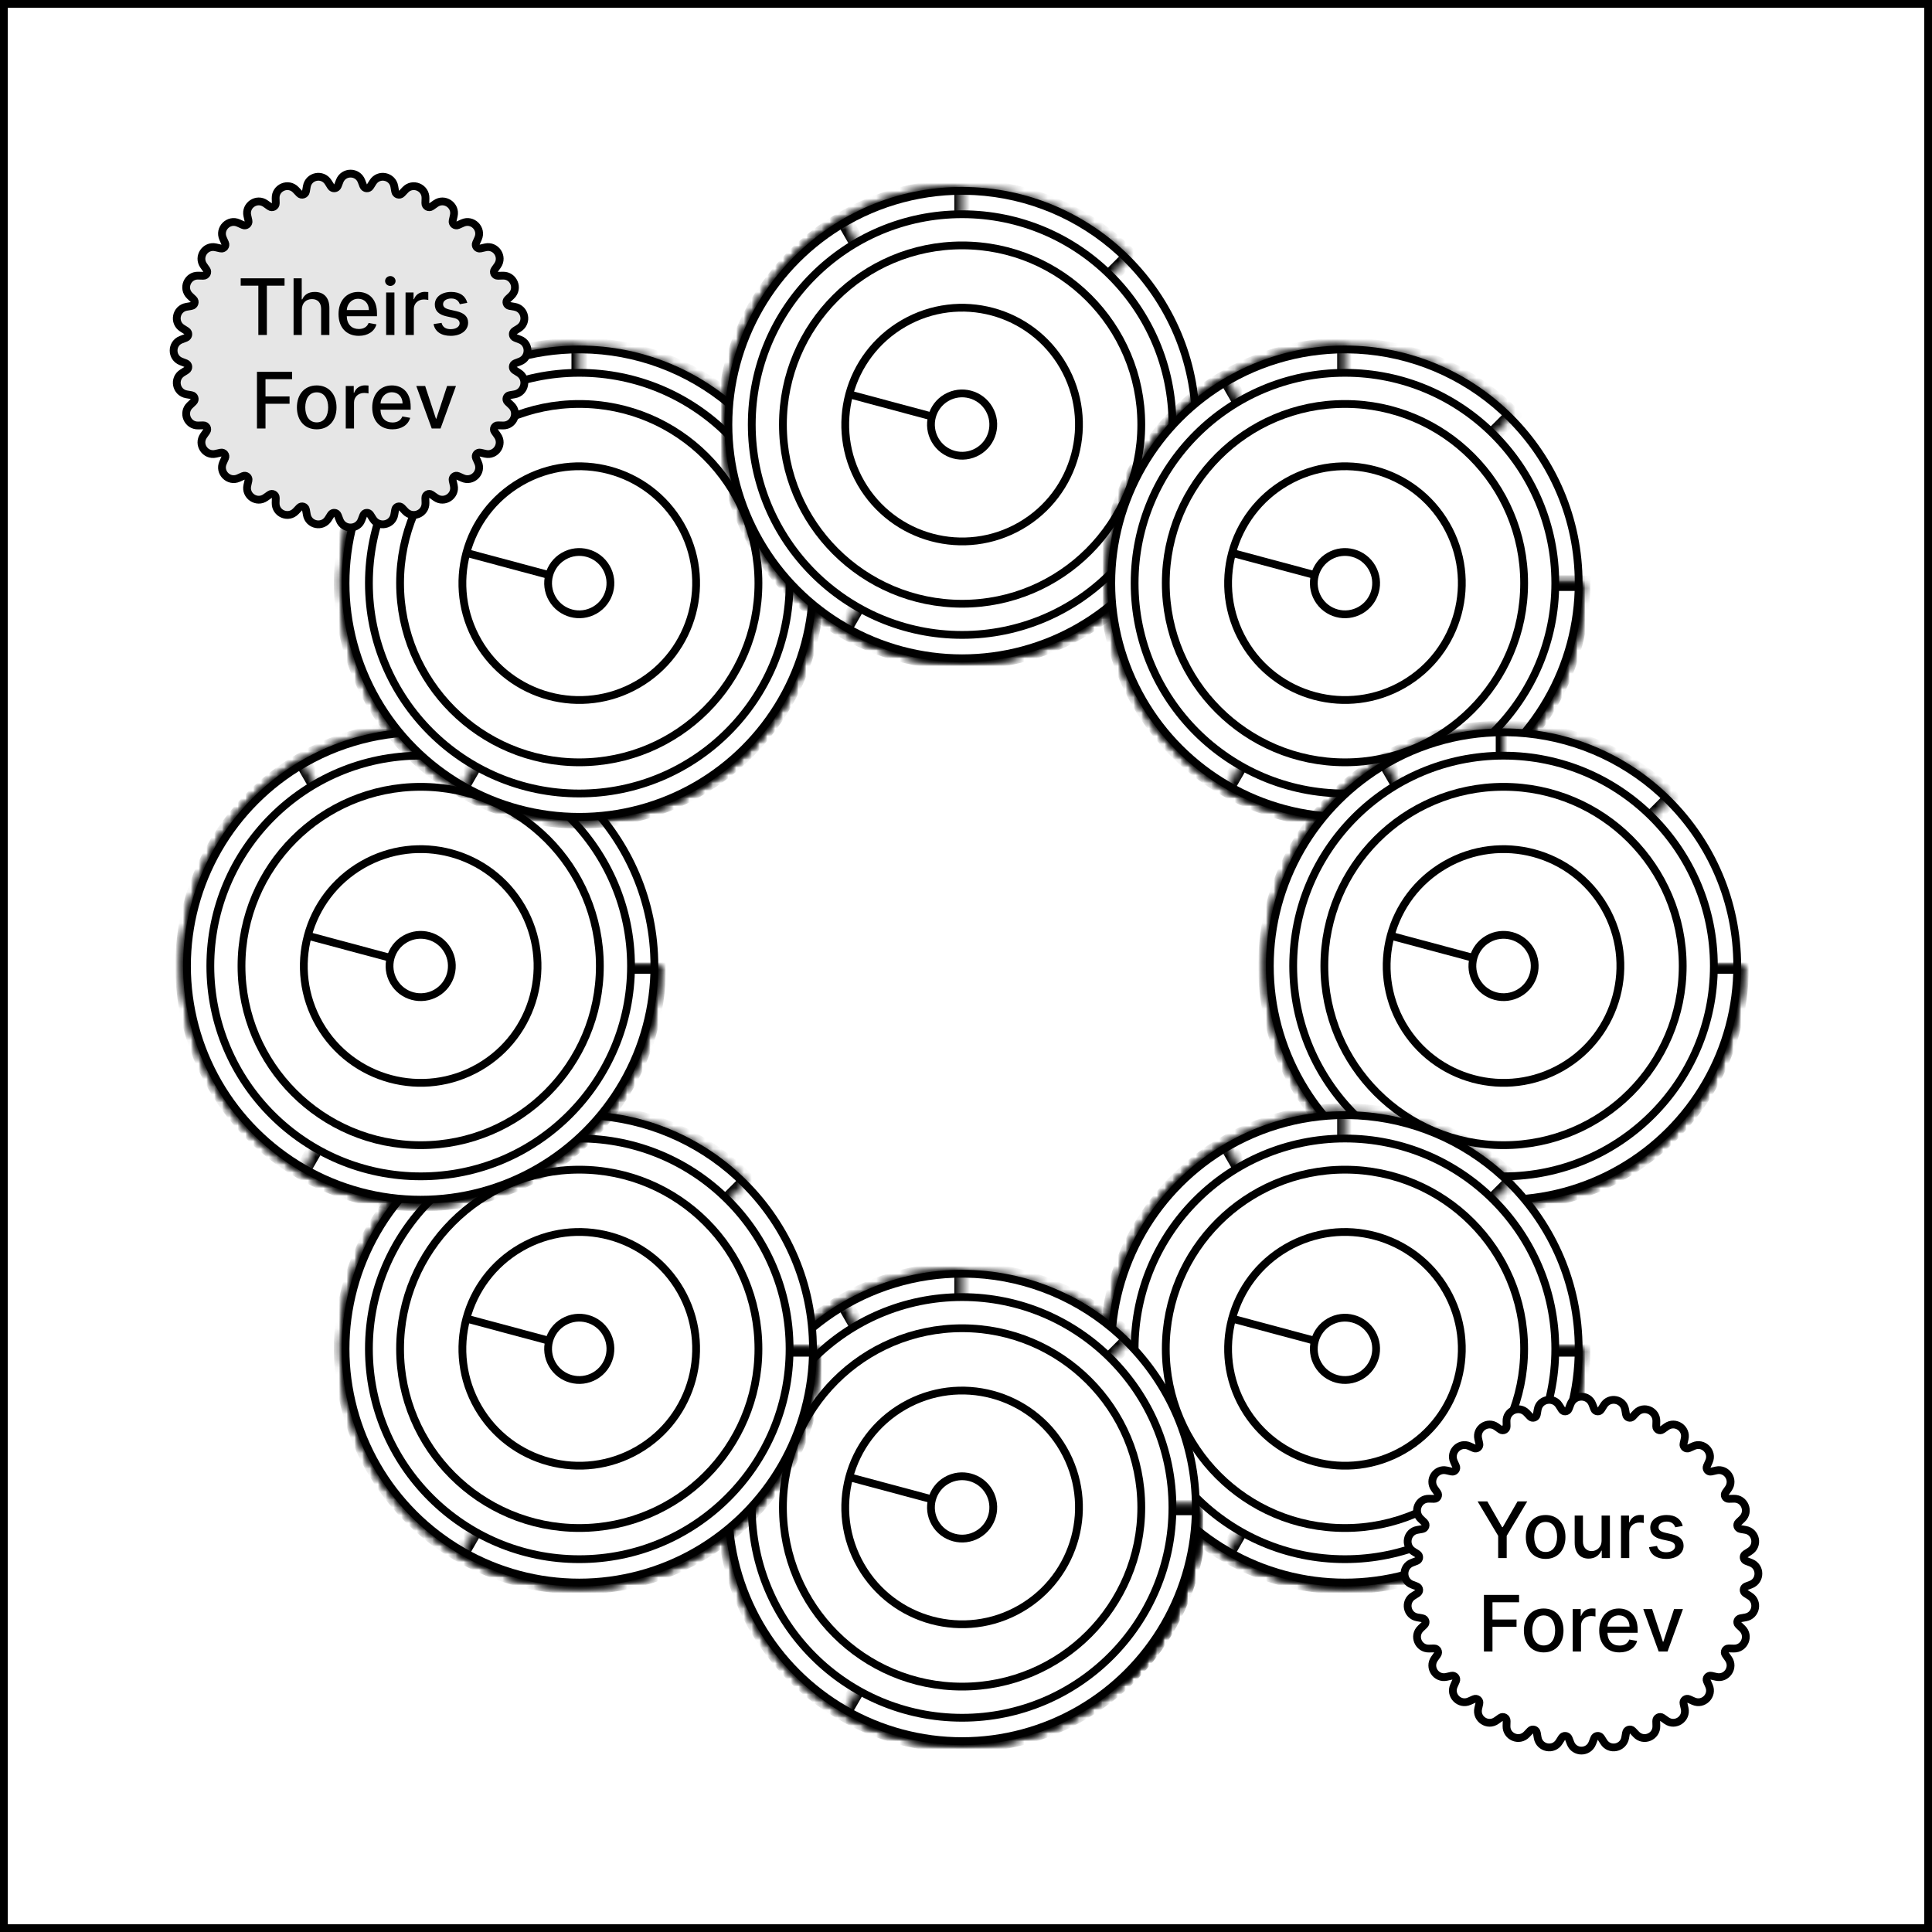 <svg width="248" height="248" viewBox="0 0 248 248" fill="none" xmlns="http://www.w3.org/2000/svg">
<rect x="0" y="0" width="248" height="248" fill="#808080" stroke="none"/>
<path d="M0.5 0.5H247.5V247.5H0.5V0.5Z" fill="white" stroke="black"/>
<circle cx="123.5" cy="193.5" r="30" fill="white" stroke="black"/>
<mask id="path-3-inside-1" fill="white">
<path d="M154 193.5C154 200.556 151.553 207.394 147.077 212.849C142.6 218.304 136.371 222.037 129.45 223.414C122.53 224.791 115.346 223.725 109.122 220.399C102.899 217.072 98.022 211.691 95.322 205.172C92.621 198.653 92.265 191.399 94.313 184.646C96.362 177.894 100.688 172.06 106.555 168.14C112.422 164.22 119.467 162.455 126.49 163.147C133.512 163.839 140.077 166.944 145.067 171.933L123.5 193.5H154Z"/>
</mask>
<path d="M154 193.5C154 200.556 151.553 207.394 147.077 212.849C142.6 218.304 136.371 222.037 129.45 223.414C122.53 224.791 115.346 223.725 109.122 220.399C102.899 217.072 98.022 211.691 95.322 205.172C92.621 198.653 92.265 191.399 94.313 184.646C96.362 177.894 100.688 172.06 106.555 168.14C112.422 164.22 119.467 162.455 126.49 163.147C133.512 163.839 140.077 166.944 145.067 171.933L123.5 193.5H154Z" fill="white" stroke="black" stroke-width="2" mask="url(#path-3-inside-1)"/>
<mask id="path-4-inside-2" fill="white">
<path d="M154 193.5C154 199.532 152.211 205.429 148.86 210.445C145.508 215.461 140.745 219.37 135.172 221.678C129.599 223.987 123.466 224.591 117.55 223.414C111.633 222.237 106.199 219.332 101.933 215.067C97.668 210.801 94.763 205.367 93.586 199.45C92.409 193.534 93.013 187.401 95.322 181.828C97.63 176.255 101.539 171.492 106.555 168.14C111.571 164.789 117.468 163 123.5 163L123.5 193.5H154Z"/>
</mask>
<path d="M154 193.5C154 199.532 152.211 205.429 148.86 210.445C145.508 215.461 140.745 219.37 135.172 221.678C129.599 223.987 123.466 224.591 117.55 223.414C111.633 222.237 106.199 219.332 101.933 215.067C97.668 210.801 94.763 205.367 93.586 199.45C92.409 193.534 93.013 187.401 95.322 181.828C97.63 176.255 101.539 171.492 106.555 168.14C111.571 164.789 117.468 163 123.5 163L123.5 193.5H154Z" fill="white" stroke="black" stroke-width="2" mask="url(#path-4-inside-2)"/>
<mask id="path-5-inside-3" fill="white">
<path d="M154 193.5C154 198.854 152.591 204.113 149.914 208.75C147.237 213.387 143.387 217.237 138.75 219.914C134.113 222.591 128.854 224 123.5 224C118.146 224 112.887 222.591 108.25 219.914C103.613 217.237 99.763 213.387 97.086 208.75C94.409 204.113 93 198.854 93 193.5C93 188.146 94.409 182.887 97.086 178.25C99.763 173.613 103.613 169.763 108.25 167.086L123.5 193.5H154Z"/>
</mask>
<path d="M154 193.5C154 198.854 152.591 204.113 149.914 208.75C147.237 213.387 143.387 217.237 138.75 219.914C134.113 222.591 128.854 224 123.5 224C118.146 224 112.887 222.591 108.25 219.914C103.613 217.237 99.763 213.387 97.086 208.75C94.409 204.113 93 198.854 93 193.5C93 188.146 94.409 182.887 97.086 178.25C99.763 173.613 103.613 169.763 108.25 167.086L123.5 193.5H154Z" fill="white" stroke="black" stroke-width="2" mask="url(#path-5-inside-3)"/>
<mask id="path-6-inside-4" fill="white">
<path d="M154 193.5C154 198.854 152.591 204.113 149.914 208.75C147.237 213.387 143.387 217.237 138.75 219.914C134.113 222.591 128.854 224 123.5 224C118.146 224 112.887 222.591 108.25 219.914L123.5 193.5H154Z"/>
</mask>
<path d="M154 193.5C154 198.854 152.591 204.113 149.914 208.75C147.237 213.387 143.387 217.237 138.75 219.914C134.113 222.591 128.854 224 123.5 224C118.146 224 112.887 222.591 108.25 219.914L123.5 193.5H154Z" fill="white" stroke="black" stroke-width="2" mask="url(#path-6-inside-4)"/>
<circle cx="123.5" cy="193.5" r="27" fill="white" stroke="black"/>
<circle cx="123.5" cy="193.5" r="23" fill="white" stroke="black"/>
<circle cx="123.5" cy="193.5" r="15" transform="rotate(150 123.5 193.5)" fill="white" stroke="black"/>
<circle cx="123.501" cy="193.5" r="4" transform="rotate(150 123.501 193.5)" fill="white" stroke="black"/>
<rect x="119.732" y="191.973" width="1" height="10.626" transform="rotate(105 119.732 191.973)" fill="black"/>
<circle cx="74.356" cy="173.144" r="30" fill="white" stroke="black"/>
<mask id="path-13-inside-5" fill="white">
<path d="M104.855 173.144C104.855 180.2 102.409 187.038 97.932 192.493C93.456 197.947 87.227 201.681 80.306 203.058C73.385 204.434 66.201 203.368 59.978 200.042C53.755 196.716 48.877 191.335 46.177 184.815C43.477 178.296 43.12 171.042 45.169 164.29C47.217 157.537 51.543 151.704 57.411 147.784C63.278 143.863 70.323 142.099 77.345 142.79C84.367 143.482 90.933 146.587 95.922 151.577L74.356 173.144H104.855Z"/>
</mask>
<path d="M104.855 173.144C104.855 180.2 102.409 187.038 97.932 192.493C93.456 197.947 87.227 201.681 80.306 203.058C73.385 204.434 66.201 203.368 59.978 200.042C53.755 196.716 48.877 191.335 46.177 184.815C43.477 178.296 43.12 171.042 45.169 164.29C47.217 157.537 51.543 151.704 57.411 147.784C63.278 143.863 70.323 142.099 77.345 142.79C84.367 143.482 90.933 146.587 95.922 151.577L74.356 173.144H104.855Z" fill="white" stroke="black" stroke-width="2" mask="url(#path-13-inside-5)"/>
<mask id="path-14-inside-6" fill="white">
<path d="M104.855 173.144C104.855 179.176 103.067 185.073 99.715 190.088C96.364 195.104 91.6 199.013 86.027 201.322C80.454 203.63 74.322 204.234 68.405 203.058C62.489 201.881 57.054 198.976 52.789 194.71C48.523 190.445 45.618 185.01 44.441 179.094C43.265 173.177 43.869 167.045 46.177 161.472C48.486 155.899 52.395 151.135 57.411 147.784C62.426 144.432 68.323 142.644 74.356 142.644L74.356 173.144H104.855Z"/>
</mask>
<path d="M104.855 173.144C104.855 179.176 103.067 185.073 99.715 190.088C96.364 195.104 91.6 199.013 86.027 201.322C80.454 203.63 74.322 204.234 68.405 203.058C62.489 201.881 57.054 198.976 52.789 194.71C48.523 190.445 45.618 185.01 44.441 179.094C43.265 173.177 43.869 167.045 46.177 161.472C48.486 155.899 52.395 151.135 57.411 147.784C62.426 144.432 68.323 142.644 74.356 142.644L74.356 173.144H104.855Z" fill="white" stroke="black" stroke-width="2" mask="url(#path-14-inside-6)"/>
<mask id="path-15-inside-7" fill="white">
<path d="M104.855 173.144C104.855 178.497 103.446 183.757 100.769 188.394C98.092 193.03 94.242 196.88 89.606 199.557C84.969 202.234 79.709 203.644 74.356 203.644C69.002 203.644 63.742 202.234 59.105 199.557C54.469 196.88 50.619 193.03 47.942 188.394C45.265 183.757 43.855 178.497 43.855 173.144C43.855 167.79 45.265 162.53 47.942 157.894C50.619 153.257 54.469 149.407 59.105 146.73L74.356 173.144H104.855Z"/>
</mask>
<path d="M104.855 173.144C104.855 178.497 103.446 183.757 100.769 188.394C98.092 193.03 94.242 196.88 89.606 199.557C84.969 202.234 79.709 203.644 74.356 203.644C69.002 203.644 63.742 202.234 59.105 199.557C54.469 196.88 50.619 193.03 47.942 188.394C45.265 183.757 43.855 178.497 43.855 173.144C43.855 167.79 45.265 162.53 47.942 157.894C50.619 153.257 54.469 149.407 59.105 146.73L74.356 173.144H104.855Z" fill="white" stroke="black" stroke-width="2" mask="url(#path-15-inside-7)"/>
<mask id="path-16-inside-8" fill="white">
<path d="M104.855 173.144C104.855 178.497 103.446 183.757 100.769 188.394C98.092 193.03 94.242 196.88 89.606 199.557C84.969 202.234 79.709 203.644 74.356 203.644C69.002 203.644 63.742 202.234 59.105 199.557L74.356 173.144H104.855Z"/>
</mask>
<path d="M104.855 173.144C104.855 178.497 103.446 183.757 100.769 188.394C98.092 193.03 94.242 196.88 89.606 199.557C84.969 202.234 79.709 203.644 74.356 203.644C69.002 203.644 63.742 202.234 59.105 199.557L74.356 173.144H104.855Z" fill="white" stroke="black" stroke-width="2" mask="url(#path-16-inside-8)"/>
<circle cx="74.356" cy="173.144" r="27" fill="white" stroke="black"/>
<circle cx="74.356" cy="173.144" r="23" fill="white" stroke="black"/>
<circle cx="74.356" cy="173.144" r="15" transform="rotate(150 74.356 173.144)" fill="white" stroke="black"/>
<circle cx="74.357" cy="173.144" r="4" transform="rotate(150 74.357 173.144)" fill="white" stroke="black"/>
<rect x="70.588" y="171.616" width="1" height="10.626" transform="rotate(105 70.588 171.616)" fill="black"/>
<circle cx="54" cy="124" r="30" fill="white" stroke="black"/>
<mask id="path-23-inside-9" fill="white">
<path d="M84.5 124C84.5 131.056 82.053 137.894 77.577 143.349C73.1 148.804 66.871 152.537 59.95 153.914C53.029 155.291 45.846 154.225 39.622 150.899C33.399 147.572 28.522 142.191 25.822 135.672C23.121 129.153 22.765 121.899 24.813 115.146C26.862 108.394 31.188 102.56 37.055 98.64C42.922 94.72 49.967 92.955 56.989 93.647C64.012 94.338 70.577 97.444 75.567 102.433L54 124L84.5 124Z"/>
</mask>
<path d="M84.5 124C84.5 131.056 82.053 137.894 77.577 143.349C73.1 148.804 66.871 152.537 59.95 153.914C53.029 155.291 45.846 154.225 39.622 150.899C33.399 147.572 28.522 142.191 25.822 135.672C23.121 129.153 22.765 121.899 24.813 115.146C26.862 108.394 31.188 102.56 37.055 98.64C42.922 94.72 49.967 92.955 56.989 93.647C64.012 94.338 70.577 97.444 75.567 102.433L54 124L84.5 124Z" fill="white" stroke="black" stroke-width="2" mask="url(#path-23-inside-9)"/>
<mask id="path-24-inside-10" fill="white">
<path d="M84.5 124C84.5 130.032 82.711 135.929 79.36 140.945C76.008 145.961 71.245 149.87 65.672 152.178C60.099 154.487 53.966 155.091 48.05 153.914C42.133 152.737 36.699 149.832 32.433 145.567C28.168 141.301 25.263 135.867 24.086 129.95C22.909 124.034 23.513 117.901 25.822 112.328C28.13 106.755 32.039 101.992 37.055 98.64C42.071 95.289 47.968 93.5 54 93.5L54 124L84.5 124Z"/>
</mask>
<path d="M84.5 124C84.5 130.032 82.711 135.929 79.36 140.945C76.008 145.961 71.245 149.87 65.672 152.178C60.099 154.487 53.966 155.091 48.05 153.914C42.133 152.737 36.699 149.832 32.433 145.567C28.168 141.301 25.263 135.867 24.086 129.95C22.909 124.034 23.513 117.901 25.822 112.328C28.13 106.755 32.039 101.992 37.055 98.64C42.071 95.289 47.968 93.5 54 93.5L54 124L84.5 124Z" fill="white" stroke="black" stroke-width="2" mask="url(#path-24-inside-10)"/>
<mask id="path-25-inside-11" fill="white">
<path d="M84.5 124C84.5 129.354 83.091 134.613 80.414 139.25C77.737 143.887 73.887 147.737 69.25 150.414C64.613 153.091 59.354 154.5 54 154.5C48.646 154.5 43.387 153.091 38.75 150.414C34.113 147.737 30.263 143.887 27.586 139.25C24.909 134.613 23.5 129.354 23.5 124C23.5 118.646 24.909 113.387 27.586 108.75C30.263 104.113 34.113 100.263 38.75 97.586L54 124L84.5 124Z"/>
</mask>
<path d="M84.5 124C84.5 129.354 83.091 134.613 80.414 139.25C77.737 143.887 73.887 147.737 69.25 150.414C64.613 153.091 59.354 154.5 54 154.5C48.646 154.5 43.387 153.091 38.75 150.414C34.113 147.737 30.263 143.887 27.586 139.25C24.909 134.613 23.5 129.354 23.5 124C23.5 118.646 24.909 113.387 27.586 108.75C30.263 104.113 34.113 100.263 38.75 97.586L54 124L84.5 124Z" fill="white" stroke="black" stroke-width="2" mask="url(#path-25-inside-11)"/>
<mask id="path-26-inside-12" fill="white">
<path d="M84.5 124C84.5 129.354 83.091 134.613 80.414 139.25C77.737 143.887 73.887 147.737 69.25 150.414C64.613 153.091 59.354 154.5 54 154.5C48.646 154.5 43.387 153.091 38.75 150.414L54 124L84.5 124Z"/>
</mask>
<path d="M84.5 124C84.5 129.354 83.091 134.613 80.414 139.25C77.737 143.887 73.887 147.737 69.25 150.414C64.613 153.091 59.354 154.5 54 154.5C48.646 154.5 43.387 153.091 38.75 150.414L54 124L84.5 124Z" fill="white" stroke="black" stroke-width="2" mask="url(#path-26-inside-12)"/>
<circle cx="54" cy="124" r="27" fill="white" stroke="black"/>
<circle cx="54" cy="124" r="23" fill="white" stroke="black"/>
<circle cx="54" cy="124" r="15" transform="rotate(150 54 124)" fill="white" stroke="black"/>
<circle cx="54.001" cy="124" r="4" transform="rotate(150 54.001 124)" fill="white" stroke="black"/>
<rect x="50.232" y="122.473" width="1" height="10.626" transform="rotate(105 50.232 122.473)" fill="black"/>
<circle cx="74.356" cy="74.856" r="30" fill="white" stroke="black"/>
<mask id="path-33-inside-13" fill="white">
<path d="M104.855 74.856C104.855 81.912 102.409 88.751 97.932 94.205C93.456 99.66 87.227 103.393 80.306 104.77C73.385 106.147 66.201 105.081 59.978 101.755C53.755 98.428 48.877 93.047 46.177 86.528C43.477 80.009 43.12 72.755 45.169 66.002C47.217 59.25 51.543 53.416 57.411 49.496C63.278 45.576 70.323 43.811 77.345 44.503C84.367 45.195 90.933 48.3 95.922 53.289L74.356 74.856H104.855Z"/>
</mask>
<path d="M104.855 74.856C104.855 81.912 102.409 88.751 97.932 94.205C93.456 99.66 87.227 103.393 80.306 104.77C73.385 106.147 66.201 105.081 59.978 101.755C53.755 98.428 48.877 93.047 46.177 86.528C43.477 80.009 43.12 72.755 45.169 66.002C47.217 59.25 51.543 53.416 57.411 49.496C63.278 45.576 70.323 43.811 77.345 44.503C84.367 45.195 90.933 48.3 95.922 53.289L74.356 74.856H104.855Z" fill="white" stroke="black" stroke-width="2" mask="url(#path-33-inside-13)"/>
<mask id="path-34-inside-14" fill="white">
<path d="M104.855 74.856C104.855 80.888 103.067 86.785 99.715 91.801C96.364 96.817 91.6 100.726 86.027 103.034C80.454 105.343 74.322 105.947 68.405 104.77C62.489 103.593 57.054 100.688 52.789 96.423C48.523 92.157 45.618 86.723 44.441 80.806C43.265 74.89 43.869 68.757 46.177 63.184C48.486 57.611 52.395 52.848 57.411 49.496C62.426 46.145 68.323 44.356 74.356 44.356L74.356 74.856L104.855 74.856Z"/>
</mask>
<path d="M104.855 74.856C104.855 80.888 103.067 86.785 99.715 91.801C96.364 96.817 91.6 100.726 86.027 103.034C80.454 105.343 74.322 105.947 68.405 104.77C62.489 103.593 57.054 100.688 52.789 96.423C48.523 92.157 45.618 86.723 44.441 80.806C43.265 74.89 43.869 68.757 46.177 63.184C48.486 57.611 52.395 52.848 57.411 49.496C62.426 46.145 68.323 44.356 74.356 44.356L74.356 74.856L104.855 74.856Z" fill="white" stroke="black" stroke-width="2" mask="url(#path-34-inside-14)"/>
<mask id="path-35-inside-15" fill="white">
<path d="M104.855 74.856C104.855 80.21 103.446 85.469 100.769 90.106C98.092 94.743 94.242 98.593 89.606 101.27C84.969 103.947 79.709 105.356 74.356 105.356C69.002 105.356 63.742 103.947 59.105 101.27C54.469 98.593 50.619 94.743 47.942 90.106C45.265 85.469 43.855 80.21 43.855 74.856C43.855 69.502 45.265 64.243 47.942 59.606C50.619 54.969 54.469 51.119 59.105 48.442L74.356 74.856H104.855Z"/>
</mask>
<path d="M104.855 74.856C104.855 80.21 103.446 85.469 100.769 90.106C98.092 94.743 94.242 98.593 89.606 101.27C84.969 103.947 79.709 105.356 74.356 105.356C69.002 105.356 63.742 103.947 59.105 101.27C54.469 98.593 50.619 94.743 47.942 90.106C45.265 85.469 43.855 80.21 43.855 74.856C43.855 69.502 45.265 64.243 47.942 59.606C50.619 54.969 54.469 51.119 59.105 48.442L74.356 74.856H104.855Z" fill="white" stroke="black" stroke-width="2" mask="url(#path-35-inside-15)"/>
<mask id="path-36-inside-16" fill="white">
<path d="M104.855 74.856C104.855 80.21 103.446 85.469 100.769 90.106C98.092 94.743 94.242 98.593 89.606 101.27C84.969 103.947 79.709 105.356 74.356 105.356C69.002 105.356 63.742 103.947 59.105 101.27L74.356 74.856H104.855Z"/>
</mask>
<path d="M104.855 74.856C104.855 80.21 103.446 85.469 100.769 90.106C98.092 94.743 94.242 98.593 89.606 101.27C84.969 103.947 79.709 105.356 74.356 105.356C69.002 105.356 63.742 103.947 59.105 101.27L74.356 74.856H104.855Z" fill="white" stroke="black" stroke-width="2" mask="url(#path-36-inside-16)"/>
<circle cx="74.356" cy="74.856" r="27" fill="white" stroke="black"/>
<circle cx="74.356" cy="74.856" r="23" fill="white" stroke="black"/>
<circle cx="74.356" cy="74.856" r="15" transform="rotate(150 74.356 74.856)" fill="white" stroke="black"/>
<circle cx="74.357" cy="74.856" r="4" transform="rotate(150 74.357 74.856)" fill="white" stroke="black"/>
<rect x="70.588" y="73.329" width="1" height="10.626" transform="rotate(105 70.588 73.329)" fill="black"/>
<path d="M46.634 23.854L46.4 23.247C45.907 21.965 44.093 21.965 43.6 23.247L43.366 23.854C43.219 24.238 42.697 24.29 42.477 23.942L42.129 23.392C41.395 22.231 39.617 22.584 39.383 23.938L39.272 24.579C39.203 24.985 38.7 25.137 38.417 24.839L37.969 24.367C37.023 23.371 35.347 24.065 35.382 25.439L35.399 26.089C35.409 26.5 34.947 26.747 34.611 26.51L34.079 26.135C32.956 25.343 31.448 26.351 31.751 27.691L31.894 28.326C31.984 28.727 31.579 29.06 31.203 28.893L30.608 28.628C29.353 28.07 28.07 29.353 28.628 30.608L28.893 31.203C29.06 31.579 28.727 31.984 28.326 31.894L27.691 31.751C26.351 31.448 25.343 32.956 26.135 34.079L26.51 34.611C26.747 34.947 26.5 35.409 26.089 35.399L25.439 35.382C24.065 35.347 23.371 37.023 24.367 37.969L24.839 38.417C25.137 38.7 24.985 39.203 24.579 39.272L23.938 39.383C22.584 39.617 22.231 41.395 23.392 42.129L23.942 42.477C24.29 42.697 24.238 43.219 23.854 43.366L23.247 43.6C21.965 44.093 21.965 45.907 23.247 46.4L23.854 46.634C24.238 46.781 24.29 47.303 23.942 47.523L23.392 47.871C22.231 48.605 22.584 50.383 23.938 50.617L24.579 50.728C24.985 50.797 25.137 51.3 24.839 51.583L24.367 52.031C23.371 52.977 24.065 54.653 25.439 54.618L26.089 54.601C26.5 54.591 26.747 55.053 26.51 55.389L26.135 55.921C25.343 57.044 26.351 58.552 27.691 58.249L28.326 58.106C28.727 58.016 29.06 58.421 28.893 58.797L28.628 59.392C28.07 60.647 29.353 61.929 30.608 61.372L31.203 61.107C31.579 60.94 31.984 61.273 31.894 61.674L31.751 62.309C31.448 63.649 32.956 64.657 34.079 63.865L34.611 63.49C34.947 63.252 35.409 63.5 35.399 63.911L35.382 64.561C35.347 65.935 37.023 66.629 37.969 65.633L38.417 65.161C38.7 64.863 39.203 65.015 39.272 65.421L39.383 66.062C39.617 67.416 41.395 67.769 42.129 66.608L42.477 66.058C42.697 65.71 43.219 65.762 43.366 66.146L43.6 66.753C44.093 68.035 45.907 68.035 46.4 66.753L46.634 66.146C46.781 65.762 47.303 65.71 47.523 66.058L47.871 66.608C48.605 67.769 50.383 67.416 50.617 66.062L50.728 65.421C50.797 65.015 51.3 64.863 51.583 65.161L52.031 65.633C52.977 66.629 54.653 65.935 54.618 64.561L54.601 63.911C54.591 63.5 55.053 63.252 55.389 63.49L55.921 63.865C57.044 64.657 58.552 63.649 58.249 62.309L58.106 61.674C58.016 61.273 58.421 60.94 58.797 61.107L59.392 61.372C60.647 61.929 61.929 60.647 61.372 59.392L61.107 58.797C60.94 58.421 61.273 58.016 61.674 58.106L62.309 58.249C63.649 58.552 64.657 57.044 63.865 55.921L63.49 55.389C63.252 55.053 63.5 54.591 63.911 54.601L64.561 54.618C65.935 54.653 66.629 52.977 65.633 52.031L65.161 51.583C64.863 51.3 65.015 50.797 65.421 50.728L66.062 50.617C67.416 50.383 67.769 48.605 66.608 47.871L66.058 47.523C65.71 47.303 65.762 46.781 66.146 46.634L66.753 46.4C68.035 45.907 68.035 44.093 66.753 43.6L66.146 43.366C65.762 43.219 65.71 42.697 66.058 42.477L66.608 42.129C67.769 41.395 67.416 39.617 66.062 39.383L65.421 39.272C65.015 39.203 64.863 38.7 65.161 38.417L65.633 37.969C66.629 37.023 65.935 35.347 64.561 35.382L63.911 35.399C63.5 35.409 63.252 34.947 63.49 34.611L63.865 34.079C64.657 32.956 63.649 31.448 62.309 31.751L61.674 31.894C61.273 31.984 60.94 31.579 61.107 31.203L61.372 30.608C61.929 29.353 60.647 28.07 59.392 28.628L58.797 28.893C58.421 29.06 58.016 28.727 58.106 28.326L58.249 27.691C58.552 26.351 57.044 25.343 55.921 26.135L55.389 26.51C55.053 26.747 54.591 26.5 54.601 26.089L54.618 25.439C54.653 24.065 52.977 23.371 52.031 24.367L51.583 24.839C51.3 25.137 50.797 24.985 50.728 24.579L50.617 23.938C50.383 22.584 48.605 22.231 47.871 23.392L47.523 23.942C47.303 24.29 46.781 24.238 46.634 23.854Z" fill="#E6E6E6" stroke="black"/>
<path d="M30.896 36.672H33.162V43H34.256V36.672H36.525V35.727H30.896V36.672ZM38.745 39.761C38.745 38.891 39.296 38.394 40.052 38.394C40.784 38.394 41.22 38.859 41.22 39.658V43H42.282V39.531C42.282 38.17 41.536 37.474 40.414 37.474C39.566 37.474 39.054 37.844 38.799 38.433H38.731V35.727H37.684V43H38.745V39.761ZM46.05 43.11C47.24 43.11 48.081 42.524 48.323 41.636L47.318 41.455C47.126 41.97 46.664 42.233 46.061 42.233C45.151 42.233 44.541 41.644 44.512 40.592H48.39V40.216C48.39 38.245 47.211 37.474 45.975 37.474C44.456 37.474 43.454 38.632 43.454 40.308C43.454 42.002 44.441 43.11 46.05 43.11ZM44.516 39.797C44.559 39.023 45.12 38.352 45.983 38.352C46.806 38.352 47.346 38.962 47.35 39.797H44.516ZM49.568 43H50.63V37.545H49.568V43ZM50.105 36.704C50.47 36.704 50.776 36.42 50.776 36.072C50.776 35.724 50.47 35.436 50.105 35.436C49.735 35.436 49.433 35.724 49.433 36.072C49.433 36.42 49.735 36.704 50.105 36.704ZM52.059 43H53.12V39.669C53.12 38.955 53.671 38.44 54.424 38.44C54.644 38.44 54.892 38.479 54.977 38.504V37.489C54.871 37.474 54.661 37.464 54.526 37.464C53.887 37.464 53.34 37.826 53.142 38.412H53.085V37.545H52.059V43ZM59.984 38.877C59.764 38.028 59.099 37.474 57.92 37.474C56.688 37.474 55.815 38.124 55.815 39.09C55.815 39.864 56.283 40.379 57.306 40.606L58.23 40.809C58.755 40.926 59 41.16 59 41.501C59 41.924 58.549 42.254 57.853 42.254C57.217 42.254 56.809 41.981 56.681 41.445L55.655 41.601C55.833 42.567 56.635 43.11 57.86 43.11C59.178 43.11 60.09 42.41 60.09 41.423C60.09 40.653 59.6 40.177 58.599 39.946L57.732 39.747C57.132 39.605 56.873 39.403 56.877 39.033C56.873 38.614 57.328 38.316 57.931 38.316C58.592 38.316 58.897 38.682 59.021 39.048L59.984 38.877ZM32.984 55H34.081V51.829H37.17V50.888H34.081V48.672H37.493V47.727H32.984V55ZM40.655 55.11C42.193 55.11 43.197 53.984 43.197 52.298C43.197 50.6 42.193 49.474 40.655 49.474C39.117 49.474 38.112 50.6 38.112 52.298C38.112 53.984 39.117 55.11 40.655 55.11ZM40.658 54.219C39.654 54.219 39.185 53.342 39.185 52.294C39.185 51.25 39.654 50.362 40.658 50.362C41.656 50.362 42.125 51.25 42.125 52.294C42.125 53.342 41.656 54.219 40.658 54.219ZM44.383 55H45.444V51.669C45.444 50.955 45.995 50.44 46.748 50.44C46.968 50.44 47.217 50.479 47.302 50.504V49.489C47.195 49.474 46.986 49.464 46.851 49.464C46.212 49.464 45.665 49.826 45.466 50.412H45.409V49.545H44.383V55ZM50.376 55.11C51.566 55.11 52.407 54.524 52.649 53.636L51.644 53.455C51.452 53.97 50.99 54.233 50.387 54.233C49.478 54.233 48.867 53.644 48.839 52.592H52.716V52.216C52.716 50.245 51.537 49.474 50.302 49.474C48.782 49.474 47.78 50.632 47.78 52.308C47.78 54.002 48.767 55.11 50.376 55.11ZM48.842 51.797C48.885 51.023 49.446 50.352 50.309 50.352C51.133 50.352 51.672 50.962 51.676 51.797H48.842ZM58.531 49.545H57.391L56.014 53.743H55.957L54.575 49.545H53.435L55.417 55H56.553L58.531 49.545Z" fill="black"/>
<circle cx="123.5" cy="54.5" r="30" fill="white" stroke="black"/>
<mask id="path-45-inside-17" fill="white">
<path d="M154 54.5C154 61.556 151.553 68.394 147.077 73.849C142.6 79.304 136.371 83.037 129.45 84.414C122.53 85.791 115.346 84.725 109.122 81.399C102.899 78.072 98.022 72.691 95.322 66.172C92.621 59.653 92.265 52.399 94.313 45.646C96.362 38.894 100.688 33.06 106.555 29.14C112.422 25.22 119.467 23.455 126.49 24.147C133.512 24.838 140.077 27.944 145.067 32.933L123.5 54.5H154Z"/>
</mask>
<path d="M154 54.5C154 61.556 151.553 68.394 147.077 73.849C142.6 79.304 136.371 83.037 129.45 84.414C122.53 85.791 115.346 84.725 109.122 81.399C102.899 78.072 98.022 72.691 95.322 66.172C92.621 59.653 92.265 52.399 94.313 45.646C96.362 38.894 100.688 33.06 106.555 29.14C112.422 25.22 119.467 23.455 126.49 24.147C133.512 24.838 140.077 27.944 145.067 32.933L123.5 54.5H154Z" fill="white" stroke="black" stroke-width="2" mask="url(#path-45-inside-17)"/>
<mask id="path-46-inside-18" fill="white">
<path d="M154 54.5C154 60.532 152.211 66.429 148.86 71.445C145.508 76.461 140.745 80.37 135.172 82.678C129.599 84.987 123.466 85.591 117.55 84.414C111.633 83.237 106.199 80.332 101.933 76.067C97.668 71.801 94.763 66.367 93.586 60.45C92.409 54.534 93.013 48.401 95.322 42.828C97.63 37.255 101.539 32.492 106.555 29.14C111.571 25.789 117.468 24 123.5 24L123.5 54.5H154Z"/>
</mask>
<path d="M154 54.5C154 60.532 152.211 66.429 148.86 71.445C145.508 76.461 140.745 80.37 135.172 82.678C129.599 84.987 123.466 85.591 117.55 84.414C111.633 83.237 106.199 80.332 101.933 76.067C97.668 71.801 94.763 66.367 93.586 60.45C92.409 54.534 93.013 48.401 95.322 42.828C97.63 37.255 101.539 32.492 106.555 29.14C111.571 25.789 117.468 24 123.5 24L123.5 54.5H154Z" fill="white" stroke="black" stroke-width="2" mask="url(#path-46-inside-18)"/>
<mask id="path-47-inside-19" fill="white">
<path d="M154 54.5C154 59.854 152.591 65.113 149.914 69.75C147.237 74.387 143.387 78.237 138.75 80.914C134.113 83.591 128.854 85 123.5 85C118.146 85 112.887 83.591 108.25 80.914C103.613 78.237 99.763 74.387 97.086 69.75C94.409 65.113 93 59.854 93 54.5C93 49.146 94.409 43.887 97.086 39.25C99.763 34.613 103.613 30.763 108.25 28.086L123.5 54.5H154Z"/>
</mask>
<path d="M154 54.5C154 59.854 152.591 65.113 149.914 69.75C147.237 74.387 143.387 78.237 138.75 80.914C134.113 83.591 128.854 85 123.5 85C118.146 85 112.887 83.591 108.25 80.914C103.613 78.237 99.763 74.387 97.086 69.75C94.409 65.113 93 59.854 93 54.5C93 49.146 94.409 43.887 97.086 39.25C99.763 34.613 103.613 30.763 108.25 28.086L123.5 54.5H154Z" fill="white" stroke="black" stroke-width="2" mask="url(#path-47-inside-19)"/>
<mask id="path-48-inside-20" fill="white">
<path d="M154 54.5C154 59.854 152.591 65.113 149.914 69.75C147.237 74.387 143.387 78.237 138.75 80.914C134.113 83.591 128.854 85 123.5 85C118.146 85 112.887 83.591 108.25 80.914L123.5 54.5H154Z"/>
</mask>
<path d="M154 54.5C154 59.854 152.591 65.113 149.914 69.75C147.237 74.387 143.387 78.237 138.75 80.914C134.113 83.591 128.854 85 123.5 85C118.146 85 112.887 83.591 108.25 80.914L123.5 54.5H154Z" fill="white" stroke="black" stroke-width="2" mask="url(#path-48-inside-20)"/>
<circle cx="123.5" cy="54.5" r="27" fill="white" stroke="black"/>
<circle cx="123.5" cy="54.5" r="23" fill="white" stroke="black"/>
<circle cx="123.5" cy="54.5" r="15" transform="rotate(150 123.5 54.5)" fill="white" stroke="black"/>
<circle cx="123.501" cy="54.5" r="4" transform="rotate(150 123.501 54.5)" fill="white" stroke="black"/>
<rect x="119.732" y="52.973" width="1" height="10.626" transform="rotate(105 119.732 52.973)" fill="black"/>
<circle cx="172.645" cy="74.856" r="30" fill="white" stroke="black"/>
<mask id="path-55-inside-21" fill="white">
<path d="M203.145 74.856C203.145 81.912 200.698 88.75 196.221 94.204C191.745 99.659 185.516 103.393 178.595 104.769C171.674 106.146 164.49 105.08 158.267 101.754C152.044 98.428 147.167 93.047 144.466 86.527C141.766 80.008 141.41 72.754 143.458 66.002C145.506 59.249 149.833 53.416 155.7 49.496C161.567 45.575 168.612 43.811 175.634 44.502C182.656 45.194 189.222 48.299 194.211 53.289L172.645 74.856H203.145Z"/>
</mask>
<path d="M203.145 74.856C203.145 81.912 200.698 88.75 196.221 94.204C191.745 99.659 185.516 103.393 178.595 104.769C171.674 106.146 164.49 105.08 158.267 101.754C152.044 98.428 147.167 93.047 144.466 86.527C141.766 80.008 141.41 72.754 143.458 66.002C145.506 59.249 149.833 53.416 155.7 49.496C161.567 45.575 168.612 43.811 175.634 44.502C182.656 45.194 189.222 48.299 194.211 53.289L172.645 74.856H203.145Z" fill="white" stroke="black" stroke-width="2" mask="url(#path-55-inside-21)"/>
<mask id="path-56-inside-22" fill="white">
<path d="M203.145 74.856C203.145 80.888 201.356 86.785 198.004 91.8C194.653 96.816 189.89 100.725 184.316 103.034C178.743 105.342 172.611 105.946 166.694 104.769C160.778 103.593 155.343 100.688 151.078 96.422C146.812 92.157 143.907 86.722 142.731 80.806C141.554 74.889 142.158 68.757 144.466 63.184C146.775 57.611 150.684 52.847 155.7 49.496C160.715 46.144 166.612 44.355 172.645 44.355L172.645 74.856H203.145Z"/>
</mask>
<path d="M203.145 74.856C203.145 80.888 201.356 86.785 198.004 91.8C194.653 96.816 189.89 100.725 184.316 103.034C178.743 105.342 172.611 105.946 166.694 104.769C160.778 103.593 155.343 100.688 151.078 96.422C146.812 92.157 143.907 86.722 142.731 80.806C141.554 74.889 142.158 68.757 144.466 63.184C146.775 57.611 150.684 52.847 155.7 49.496C160.715 46.144 166.612 44.355 172.645 44.355L172.645 74.856H203.145Z" fill="white" stroke="black" stroke-width="2" mask="url(#path-56-inside-22)"/>
<mask id="path-57-inside-23" fill="white">
<path d="M203.145 74.856C203.145 80.209 201.735 85.469 199.058 90.106C196.381 94.742 192.531 98.592 187.895 101.269C183.258 103.946 177.998 105.356 172.645 105.356C167.291 105.356 162.031 103.946 157.395 101.269C152.758 98.592 148.908 94.742 146.231 90.106C143.554 85.469 142.145 80.209 142.145 74.856C142.145 69.502 143.554 64.242 146.231 59.605C148.908 54.969 152.758 51.119 157.395 48.442L172.645 74.856H203.145Z"/>
</mask>
<path d="M203.145 74.856C203.145 80.209 201.735 85.469 199.058 90.106C196.381 94.742 192.531 98.592 187.895 101.269C183.258 103.946 177.998 105.356 172.645 105.356C167.291 105.356 162.031 103.946 157.395 101.269C152.758 98.592 148.908 94.742 146.231 90.106C143.554 85.469 142.145 80.209 142.145 74.856C142.145 69.502 143.554 64.242 146.231 59.605C148.908 54.969 152.758 51.119 157.395 48.442L172.645 74.856H203.145Z" fill="white" stroke="black" stroke-width="2" mask="url(#path-57-inside-23)"/>
<mask id="path-58-inside-24" fill="white">
<path d="M203.145 74.856C203.145 80.209 201.735 85.469 199.058 90.106C196.381 94.742 192.531 98.592 187.895 101.269C183.258 103.946 177.998 105.356 172.645 105.356C167.291 105.356 162.031 103.946 157.395 101.269L172.645 74.856H203.145Z"/>
</mask>
<path d="M203.145 74.856C203.145 80.209 201.735 85.469 199.058 90.106C196.381 94.742 192.531 98.592 187.895 101.269C183.258 103.946 177.998 105.356 172.645 105.356C167.291 105.356 162.031 103.946 157.395 101.269L172.645 74.856H203.145Z" fill="white" stroke="black" stroke-width="2" mask="url(#path-58-inside-24)"/>
<circle cx="172.645" cy="74.856" r="27" fill="white" stroke="black"/>
<circle cx="172.645" cy="74.856" r="23" fill="white" stroke="black"/>
<circle cx="172.645" cy="74.856" r="15" transform="rotate(150 172.645 74.856)" fill="white" stroke="black"/>
<circle cx="172.646" cy="74.856" r="4" transform="rotate(150 172.646 74.856)" fill="white" stroke="black"/>
<rect x="168.877" y="73.328" width="1" height="10.626" transform="rotate(105 168.877 73.328)" fill="black"/>
<circle cx="193" cy="124" r="30" fill="white" stroke="black"/>
<mask id="path-65-inside-25" fill="white">
<path d="M223.5 124C223.5 131.056 221.053 137.894 216.577 143.349C212.1 148.804 205.871 152.537 198.95 153.914C192.03 155.291 184.846 154.225 178.622 150.899C172.399 147.572 167.522 142.191 164.822 135.672C162.121 129.153 161.765 121.899 163.813 115.146C165.862 108.394 170.188 102.56 176.055 98.64C181.922 94.72 188.967 92.955 195.99 93.647C203.012 94.338 209.577 97.444 214.567 102.433L193 124L223.5 124Z"/>
</mask>
<path d="M223.5 124C223.5 131.056 221.053 137.894 216.577 143.349C212.1 148.804 205.871 152.537 198.95 153.914C192.03 155.291 184.846 154.225 178.622 150.899C172.399 147.572 167.522 142.191 164.822 135.672C162.121 129.153 161.765 121.899 163.813 115.146C165.862 108.394 170.188 102.56 176.055 98.64C181.922 94.72 188.967 92.955 195.99 93.647C203.012 94.338 209.577 97.444 214.567 102.433L193 124L223.5 124Z" fill="white" stroke="black" stroke-width="2" mask="url(#path-65-inside-25)"/>
<mask id="path-66-inside-26" fill="white">
<path d="M223.5 124C223.5 130.032 221.711 135.929 218.36 140.945C215.008 145.961 210.245 149.87 204.672 152.178C199.099 154.487 192.966 155.091 187.05 153.914C181.133 152.737 175.699 149.832 171.433 145.567C167.168 141.301 164.263 135.867 163.086 129.95C161.909 124.034 162.513 117.901 164.822 112.328C167.13 106.755 171.039 101.992 176.055 98.64C181.071 95.289 186.968 93.5 193 93.5L193 124L223.5 124Z"/>
</mask>
<path d="M223.5 124C223.5 130.032 221.711 135.929 218.36 140.945C215.008 145.961 210.245 149.87 204.672 152.178C199.099 154.487 192.966 155.091 187.05 153.914C181.133 152.737 175.699 149.832 171.433 145.567C167.168 141.301 164.263 135.867 163.086 129.95C161.909 124.034 162.513 117.901 164.822 112.328C167.13 106.755 171.039 101.992 176.055 98.64C181.071 95.289 186.968 93.5 193 93.5L193 124L223.5 124Z" fill="white" stroke="black" stroke-width="2" mask="url(#path-66-inside-26)"/>
<mask id="path-67-inside-27" fill="white">
<path d="M223.5 124C223.5 129.354 222.091 134.613 219.414 139.25C216.737 143.887 212.887 147.737 208.25 150.414C203.613 153.091 198.354 154.5 193 154.5C187.646 154.5 182.387 153.091 177.75 150.414C173.113 147.737 169.263 143.887 166.586 139.25C163.909 134.613 162.5 129.354 162.5 124C162.5 118.646 163.909 113.387 166.586 108.75C169.263 104.113 173.113 100.263 177.75 97.586L193 124L223.5 124Z"/>
</mask>
<path d="M223.5 124C223.5 129.354 222.091 134.613 219.414 139.25C216.737 143.887 212.887 147.737 208.25 150.414C203.613 153.091 198.354 154.5 193 154.5C187.646 154.5 182.387 153.091 177.75 150.414C173.113 147.737 169.263 143.887 166.586 139.25C163.909 134.613 162.5 129.354 162.5 124C162.5 118.646 163.909 113.387 166.586 108.75C169.263 104.113 173.113 100.263 177.75 97.586L193 124L223.5 124Z" fill="white" stroke="black" stroke-width="2" mask="url(#path-67-inside-27)"/>
<mask id="path-68-inside-28" fill="white">
<path d="M223.5 124C223.5 129.354 222.091 134.613 219.414 139.25C216.737 143.887 212.887 147.737 208.25 150.414C203.613 153.091 198.354 154.5 193 154.5C187.646 154.5 182.387 153.091 177.75 150.414L193 124L223.5 124Z"/>
</mask>
<path d="M223.5 124C223.5 129.354 222.091 134.613 219.414 139.25C216.737 143.887 212.887 147.737 208.25 150.414C203.613 153.091 198.354 154.5 193 154.5C187.646 154.5 182.387 153.091 177.75 150.414L193 124L223.5 124Z" fill="white" stroke="black" stroke-width="2" mask="url(#path-68-inside-28)"/>
<circle cx="193" cy="124" r="27" fill="white" stroke="black"/>
<circle cx="193" cy="124" r="23" fill="white" stroke="black"/>
<circle cx="193" cy="124" r="15" transform="rotate(150 193 124)" fill="white" stroke="black"/>
<circle cx="193.001" cy="124" r="4" transform="rotate(150 193.001 124)" fill="white" stroke="black"/>
<rect x="189.232" y="122.473" width="1" height="10.626" transform="rotate(105 189.232 122.473)" fill="black"/>
<circle cx="172.645" cy="173.144" r="30" fill="white" stroke="black"/>
<mask id="path-75-inside-29" fill="white">
<path d="M203.145 173.144C203.145 180.2 200.698 187.038 196.221 192.493C191.745 197.948 185.516 201.681 178.595 203.058C171.674 204.434 164.49 203.369 158.267 200.043C152.044 196.716 147.167 191.335 144.466 184.816C141.766 178.297 141.41 171.043 143.458 164.29C145.506 157.538 149.833 151.704 155.7 147.784C161.567 143.864 168.612 142.099 175.634 142.791C182.656 143.482 189.222 146.588 194.211 151.577L172.645 173.144H203.145Z"/>
</mask>
<path d="M203.145 173.144C203.145 180.2 200.698 187.038 196.221 192.493C191.745 197.948 185.516 201.681 178.595 203.058C171.674 204.434 164.49 203.369 158.267 200.043C152.044 196.716 147.167 191.335 144.466 184.816C141.766 178.297 141.41 171.043 143.458 164.29C145.506 157.538 149.833 151.704 155.7 147.784C161.567 143.864 168.612 142.099 175.634 142.791C182.656 143.482 189.222 146.588 194.211 151.577L172.645 173.144H203.145Z" fill="white" stroke="black" stroke-width="2" mask="url(#path-75-inside-29)"/>
<mask id="path-76-inside-30" fill="white">
<path d="M203.145 173.144C203.145 179.176 201.356 185.073 198.004 190.089C194.653 195.105 189.89 199.014 184.316 201.322C178.743 203.631 172.611 204.235 166.694 203.058C160.778 201.881 155.343 198.976 151.078 194.711C146.812 190.445 143.907 185.011 142.731 179.094C141.554 173.178 142.158 167.045 144.466 161.472C146.775 155.899 150.684 151.135 155.7 147.784C160.715 144.433 166.612 142.644 172.645 142.644L172.645 173.144H203.145Z"/>
</mask>
<path d="M203.145 173.144C203.145 179.176 201.356 185.073 198.004 190.089C194.653 195.105 189.89 199.014 184.316 201.322C178.743 203.631 172.611 204.235 166.694 203.058C160.778 201.881 155.343 198.976 151.078 194.711C146.812 190.445 143.907 185.011 142.731 179.094C141.554 173.178 142.158 167.045 144.466 161.472C146.775 155.899 150.684 151.135 155.7 147.784C160.715 144.433 166.612 142.644 172.645 142.644L172.645 173.144H203.145Z" fill="white" stroke="black" stroke-width="2" mask="url(#path-76-inside-30)"/>
<mask id="path-77-inside-31" fill="white">
<path d="M203.145 173.144C203.145 178.498 201.735 183.757 199.058 188.394C196.381 193.031 192.531 196.881 187.895 199.558C183.258 202.235 177.998 203.644 172.645 203.644C167.291 203.644 162.031 202.235 157.395 199.558C152.758 196.881 148.908 193.031 146.231 188.394C143.554 183.757 142.145 178.498 142.145 173.144C142.145 167.79 143.554 162.531 146.231 157.894C148.908 153.257 152.758 149.407 157.395 146.73L172.645 173.144H203.145Z"/>
</mask>
<path d="M203.145 173.144C203.145 178.498 201.735 183.757 199.058 188.394C196.381 193.031 192.531 196.881 187.895 199.558C183.258 202.235 177.998 203.644 172.645 203.644C167.291 203.644 162.031 202.235 157.395 199.558C152.758 196.881 148.908 193.031 146.231 188.394C143.554 183.757 142.145 178.498 142.145 173.144C142.145 167.79 143.554 162.531 146.231 157.894C148.908 153.257 152.758 149.407 157.395 146.73L172.645 173.144H203.145Z" fill="white" stroke="black" stroke-width="2" mask="url(#path-77-inside-31)"/>
<mask id="path-78-inside-32" fill="white">
<path d="M203.145 173.144C203.145 178.498 201.735 183.757 199.058 188.394C196.381 193.031 192.531 196.881 187.895 199.558C183.258 202.235 177.998 203.644 172.645 203.644C167.291 203.644 162.031 202.235 157.395 199.558L172.645 173.144H203.145Z"/>
</mask>
<path d="M203.145 173.144C203.145 178.498 201.735 183.757 199.058 188.394C196.381 193.031 192.531 196.881 187.895 199.558C183.258 202.235 177.998 203.644 172.645 203.644C167.291 203.644 162.031 202.235 157.395 199.558L172.645 173.144H203.145Z" fill="white" stroke="black" stroke-width="2" mask="url(#path-78-inside-32)"/>
<circle cx="172.645" cy="173.144" r="27" fill="white" stroke="black"/>
<circle cx="172.645" cy="173.144" r="23" fill="white" stroke="black"/>
<circle cx="172.645" cy="173.144" r="15" transform="rotate(150 172.645 173.144)" fill="white" stroke="black"/>
<circle cx="172.646" cy="173.144" r="4" transform="rotate(150 172.646 173.144)" fill="white" stroke="black"/>
<rect x="168.877" y="171.617" width="1" height="10.626" transform="rotate(105 168.877 171.617)" fill="black"/>
<path d="M204.634 180.854L204.4 180.247C203.907 178.965 202.093 178.965 201.6 180.247L201.366 180.854C201.219 181.238 200.697 181.29 200.477 180.942L200.129 180.392C199.396 179.231 197.617 179.584 197.383 180.938L197.272 181.579C197.202 181.985 196.701 182.137 196.417 181.839L195.969 181.367C195.023 180.371 193.347 181.065 193.382 182.438L193.399 183.089C193.409 183.5 192.946 183.748 192.61 183.51L192.079 183.135C190.956 182.343 189.448 183.351 189.751 184.691L189.894 185.326C189.984 185.727 189.579 186.06 189.203 185.893L188.608 185.628C187.353 185.07 186.07 186.353 186.628 187.608L186.893 188.203C187.06 188.579 186.727 188.984 186.326 188.894L185.691 188.751C184.351 188.448 183.343 189.956 184.135 191.079L184.51 191.61C184.748 191.946 184.5 192.409 184.089 192.399L183.438 192.382C182.065 192.347 181.371 194.023 182.367 194.969L182.839 195.417C183.137 195.701 182.985 196.202 182.579 196.272L181.938 196.383C180.584 196.617 180.231 198.396 181.392 199.129L181.942 199.477C182.29 199.697 182.238 200.219 181.854 200.366L181.247 200.6C179.965 201.093 179.965 202.907 181.247 203.4L181.854 203.634C182.238 203.781 182.29 204.303 181.942 204.523L181.392 204.871C180.231 205.604 180.584 207.383 181.938 207.617L182.579 207.728C182.985 207.798 183.137 208.299 182.839 208.583L182.367 209.031C181.371 209.977 182.065 211.653 183.438 211.618L184.089 211.601C184.5 211.591 184.748 212.054 184.51 212.39L184.135 212.921C183.343 214.044 184.351 215.552 185.691 215.249L186.326 215.106C186.727 215.016 187.06 215.421 186.893 215.797L186.628 216.392C186.07 217.647 187.353 218.93 188.608 218.372L189.203 218.107C189.579 217.94 189.984 218.273 189.894 218.674L189.751 219.309C189.448 220.649 190.956 221.657 192.079 220.865L192.61 220.49C192.946 220.252 193.409 220.5 193.399 220.911L193.382 221.562C193.347 222.935 195.023 223.629 195.969 222.633L196.417 222.161C196.701 221.863 197.202 222.015 197.272 222.421L197.383 223.062C197.617 224.416 199.396 224.769 200.129 223.608L200.477 223.058C200.697 222.71 201.219 222.762 201.366 223.146L201.6 223.753C202.093 225.035 203.907 225.035 204.4 223.753L204.634 223.146C204.781 222.762 205.303 222.71 205.523 223.058L205.871 223.608C206.604 224.769 208.383 224.416 208.617 223.062L208.728 222.421C208.798 222.015 209.299 221.863 209.583 222.161L210.031 222.633C210.977 223.629 212.653 222.935 212.618 221.562L212.601 220.911C212.591 220.5 213.054 220.252 213.39 220.49L213.921 220.865C215.044 221.657 216.552 220.649 216.249 219.309L216.106 218.674C216.016 218.273 216.421 217.94 216.797 218.107L217.392 218.372C218.647 218.93 219.93 217.647 219.372 216.392L219.107 215.797C218.94 215.421 219.273 215.016 219.674 215.106L220.309 215.249C221.649 215.552 222.657 214.044 221.865 212.921L221.49 212.39C221.252 212.054 221.5 211.591 221.911 211.601L222.562 211.618C223.935 211.653 224.629 209.977 223.633 209.031L223.161 208.583C222.863 208.299 223.015 207.798 223.421 207.728L224.062 207.617C225.416 207.383 225.769 205.604 224.608 204.871L224.058 204.523C223.71 204.303 223.762 203.781 224.146 203.634L224.753 203.4C226.035 202.907 226.035 201.093 224.753 200.6L224.146 200.366C223.762 200.219 223.71 199.697 224.058 199.477L224.608 199.129C225.769 198.396 225.416 196.617 224.062 196.383L223.421 196.272C223.015 196.202 222.863 195.701 223.161 195.417L223.633 194.969C224.629 194.023 223.935 192.347 222.562 192.382L221.911 192.399C221.5 192.409 221.252 191.946 221.49 191.61L221.865 191.079C222.657 189.956 221.649 188.448 220.309 188.751L219.674 188.894C219.273 188.984 218.94 188.579 219.107 188.203L219.372 187.608C219.93 186.353 218.647 185.07 217.392 185.628L216.797 185.893C216.421 186.06 216.016 185.727 216.106 185.326L216.249 184.691C216.552 183.351 215.044 182.343 213.921 183.135L213.39 183.51C213.054 183.748 212.591 183.5 212.601 183.089L212.618 182.438C212.653 181.065 210.977 180.371 210.031 181.367L209.583 181.839C209.299 182.137 208.798 181.985 208.728 181.579L208.617 180.938C208.383 179.584 206.604 179.231 205.871 180.392L205.523 180.942C205.303 181.29 204.781 181.238 204.634 180.854Z" fill="white" stroke="black"/>
<path d="M189.673 192.727L192.312 197.145V200H193.406V197.145L196.044 192.727H194.798L192.898 196.033H192.82L190.92 192.727H189.673ZM198.404 200.11C199.942 200.11 200.947 198.984 200.947 197.298C200.947 195.6 199.942 194.474 198.404 194.474C196.866 194.474 195.861 195.6 195.861 197.298C195.861 198.984 196.866 200.11 198.404 200.11ZM198.407 199.219C197.403 199.219 196.934 198.342 196.934 197.294C196.934 196.25 197.403 195.362 198.407 195.362C199.405 195.362 199.874 196.25 199.874 197.294C199.874 198.342 199.405 199.219 198.407 199.219ZM205.587 197.738C205.591 198.665 204.902 199.105 204.305 199.105C203.648 199.105 203.194 198.629 203.194 197.887V194.545H202.132V198.015C202.132 199.368 202.874 200.071 203.922 200.071C204.742 200.071 205.299 199.638 205.551 199.055H205.608V200H206.652V194.545H205.587V197.738ZM208.079 200H209.141V196.669C209.141 195.955 209.691 195.44 210.444 195.44C210.664 195.44 210.913 195.479 210.998 195.504V194.489C210.892 194.474 210.682 194.464 210.547 194.464C209.908 194.464 209.361 194.826 209.162 195.412H209.105V194.545H208.079V200ZM216.004 195.877C215.784 195.028 215.12 194.474 213.941 194.474C212.709 194.474 211.835 195.124 211.835 196.09C211.835 196.864 212.304 197.379 213.327 197.607L214.25 197.809C214.776 197.926 215.021 198.161 215.021 198.501C215.021 198.924 214.57 199.254 213.874 199.254C213.238 199.254 212.83 198.981 212.702 198.445L211.675 198.601C211.853 199.567 212.656 200.11 213.881 200.11C215.198 200.11 216.111 199.411 216.111 198.423C216.111 197.653 215.621 197.177 214.619 196.946L213.753 196.747C213.153 196.605 212.893 196.403 212.897 196.033C212.893 195.614 213.348 195.316 213.952 195.316C214.612 195.316 214.918 195.682 215.042 196.048L216.004 195.877ZM190.484 212H191.581V208.829H194.67V207.888H191.581V205.672H194.994V204.727H190.484V212ZM198.155 212.11C199.693 212.11 200.698 210.984 200.698 209.298C200.698 207.6 199.693 206.474 198.155 206.474C196.617 206.474 195.612 207.6 195.612 209.298C195.612 210.984 196.617 212.11 198.155 212.11ZM198.158 211.219C197.153 211.219 196.685 210.342 196.685 209.294C196.685 208.25 197.153 207.362 198.158 207.362C199.156 207.362 199.625 208.25 199.625 209.294C199.625 210.342 199.156 211.219 198.158 211.219ZM201.883 212H202.945V208.669C202.945 207.955 203.495 207.44 204.248 207.44C204.468 207.44 204.717 207.479 204.802 207.504V206.489C204.695 206.474 204.486 206.464 204.351 206.464C203.712 206.464 203.165 206.826 202.966 207.412H202.909V206.545H201.883V212ZM207.876 212.11C209.066 212.11 209.907 211.524 210.149 210.636L209.144 210.455C208.952 210.97 208.491 211.233 207.887 211.233C206.978 211.233 206.367 210.643 206.339 209.592H210.216V209.216C210.216 207.245 209.037 206.474 207.802 206.474C206.282 206.474 205.28 207.632 205.28 209.308C205.28 211.002 206.267 212.11 207.876 212.11ZM206.342 208.797C206.385 208.023 206.946 207.352 207.809 207.352C208.633 207.352 209.172 207.962 209.176 208.797H206.342ZM216.031 206.545H214.891L213.514 210.743H213.457L212.075 206.545H210.935L212.917 212H214.053L216.031 206.545Z" fill="black"/>
<mask id="mask0" mask-type="alpha" maskUnits="userSpaceOnUse" x="137" y="166" width="50" height="50">
<rect x="137" y="166" width="50" height="50" fill="#C4C4C4"/>
</mask>
<g mask="url(#mask0)">
<circle cx="123.5" cy="193.5" r="30" fill="white" stroke="black"/>
<mask id="path-88-inside-33" fill="white">
<path d="M154 193.5C154 200.556 151.553 207.394 147.077 212.849C142.6 218.304 136.371 222.037 129.45 223.414C122.53 224.791 115.346 223.725 109.122 220.399C102.899 217.072 98.022 211.691 95.322 205.172C92.621 198.653 92.265 191.399 94.313 184.646C96.362 177.894 100.688 172.06 106.555 168.14C112.422 164.22 119.467 162.455 126.49 163.147C133.512 163.839 140.077 166.944 145.067 171.933L123.5 193.5H154Z"/>
</mask>
<path d="M154 193.5C154 200.556 151.553 207.394 147.077 212.849C142.6 218.304 136.371 222.037 129.45 223.414C122.53 224.791 115.346 223.725 109.122 220.399C102.899 217.072 98.022 211.691 95.322 205.172C92.621 198.653 92.265 191.399 94.313 184.646C96.362 177.894 100.688 172.06 106.555 168.14C112.422 164.22 119.467 162.455 126.49 163.147C133.512 163.839 140.077 166.944 145.067 171.933L123.5 193.5H154Z" fill="white" stroke="black" stroke-width="2" mask="url(#path-88-inside-33)"/>
<mask id="path-89-inside-34" fill="white">
<path d="M154 193.5C154 199.532 152.211 205.429 148.86 210.445C145.508 215.461 140.745 219.37 135.172 221.678C129.599 223.987 123.466 224.591 117.55 223.414C111.633 222.237 106.199 219.332 101.933 215.067C97.668 210.801 94.763 205.367 93.586 199.45C92.409 193.534 93.013 187.401 95.322 181.828C97.63 176.255 101.539 171.492 106.555 168.14C111.571 164.789 117.468 163 123.5 163L123.5 193.5H154Z"/>
</mask>
<path d="M154 193.5C154 199.532 152.211 205.429 148.86 210.445C145.508 215.461 140.745 219.37 135.172 221.678C129.599 223.987 123.466 224.591 117.55 223.414C111.633 222.237 106.199 219.332 101.933 215.067C97.668 210.801 94.763 205.367 93.586 199.45C92.409 193.534 93.013 187.401 95.322 181.828C97.63 176.255 101.539 171.492 106.555 168.14C111.571 164.789 117.468 163 123.5 163L123.5 193.5H154Z" fill="white" stroke="black" stroke-width="2" mask="url(#path-89-inside-34)"/>
<mask id="path-90-inside-35" fill="white">
<path d="M154 193.5C154 198.854 152.591 204.113 149.914 208.75C147.237 213.387 143.387 217.237 138.75 219.914C134.113 222.591 128.854 224 123.5 224C118.146 224 112.887 222.591 108.25 219.914C103.613 217.237 99.763 213.387 97.086 208.75C94.409 204.113 93 198.854 93 193.5C93 188.146 94.409 182.887 97.086 178.25C99.763 173.613 103.613 169.763 108.25 167.086L123.5 193.5H154Z"/>
</mask>
<path d="M154 193.5C154 198.854 152.591 204.113 149.914 208.75C147.237 213.387 143.387 217.237 138.75 219.914C134.113 222.591 128.854 224 123.5 224C118.146 224 112.887 222.591 108.25 219.914C103.613 217.237 99.763 213.387 97.086 208.75C94.409 204.113 93 198.854 93 193.5C93 188.146 94.409 182.887 97.086 178.25C99.763 173.613 103.613 169.763 108.25 167.086L123.5 193.5H154Z" fill="white" stroke="black" stroke-width="2" mask="url(#path-90-inside-35)"/>
<mask id="path-91-inside-36" fill="white">
<path d="M154 193.5C154 198.854 152.591 204.113 149.914 208.75C147.237 213.387 143.387 217.237 138.75 219.914C134.113 222.591 128.854 224 123.5 224C118.146 224 112.887 222.591 108.25 219.914L123.5 193.5H154Z"/>
</mask>
<path d="M154 193.5C154 198.854 152.591 204.113 149.914 208.75C147.237 213.387 143.387 217.237 138.75 219.914C134.113 222.591 128.854 224 123.5 224C118.146 224 112.887 222.591 108.25 219.914L123.5 193.5H154Z" fill="white" stroke="black" stroke-width="2" mask="url(#path-91-inside-36)"/>
<circle cx="123.5" cy="193.5" r="27" fill="white" stroke="black"/>
<circle cx="123.5" cy="193.5" r="23" fill="white" stroke="black"/>
<circle cx="123.5" cy="193.5" r="15" transform="rotate(150 123.5 193.5)" fill="white" stroke="black"/>
</g>
</svg>
